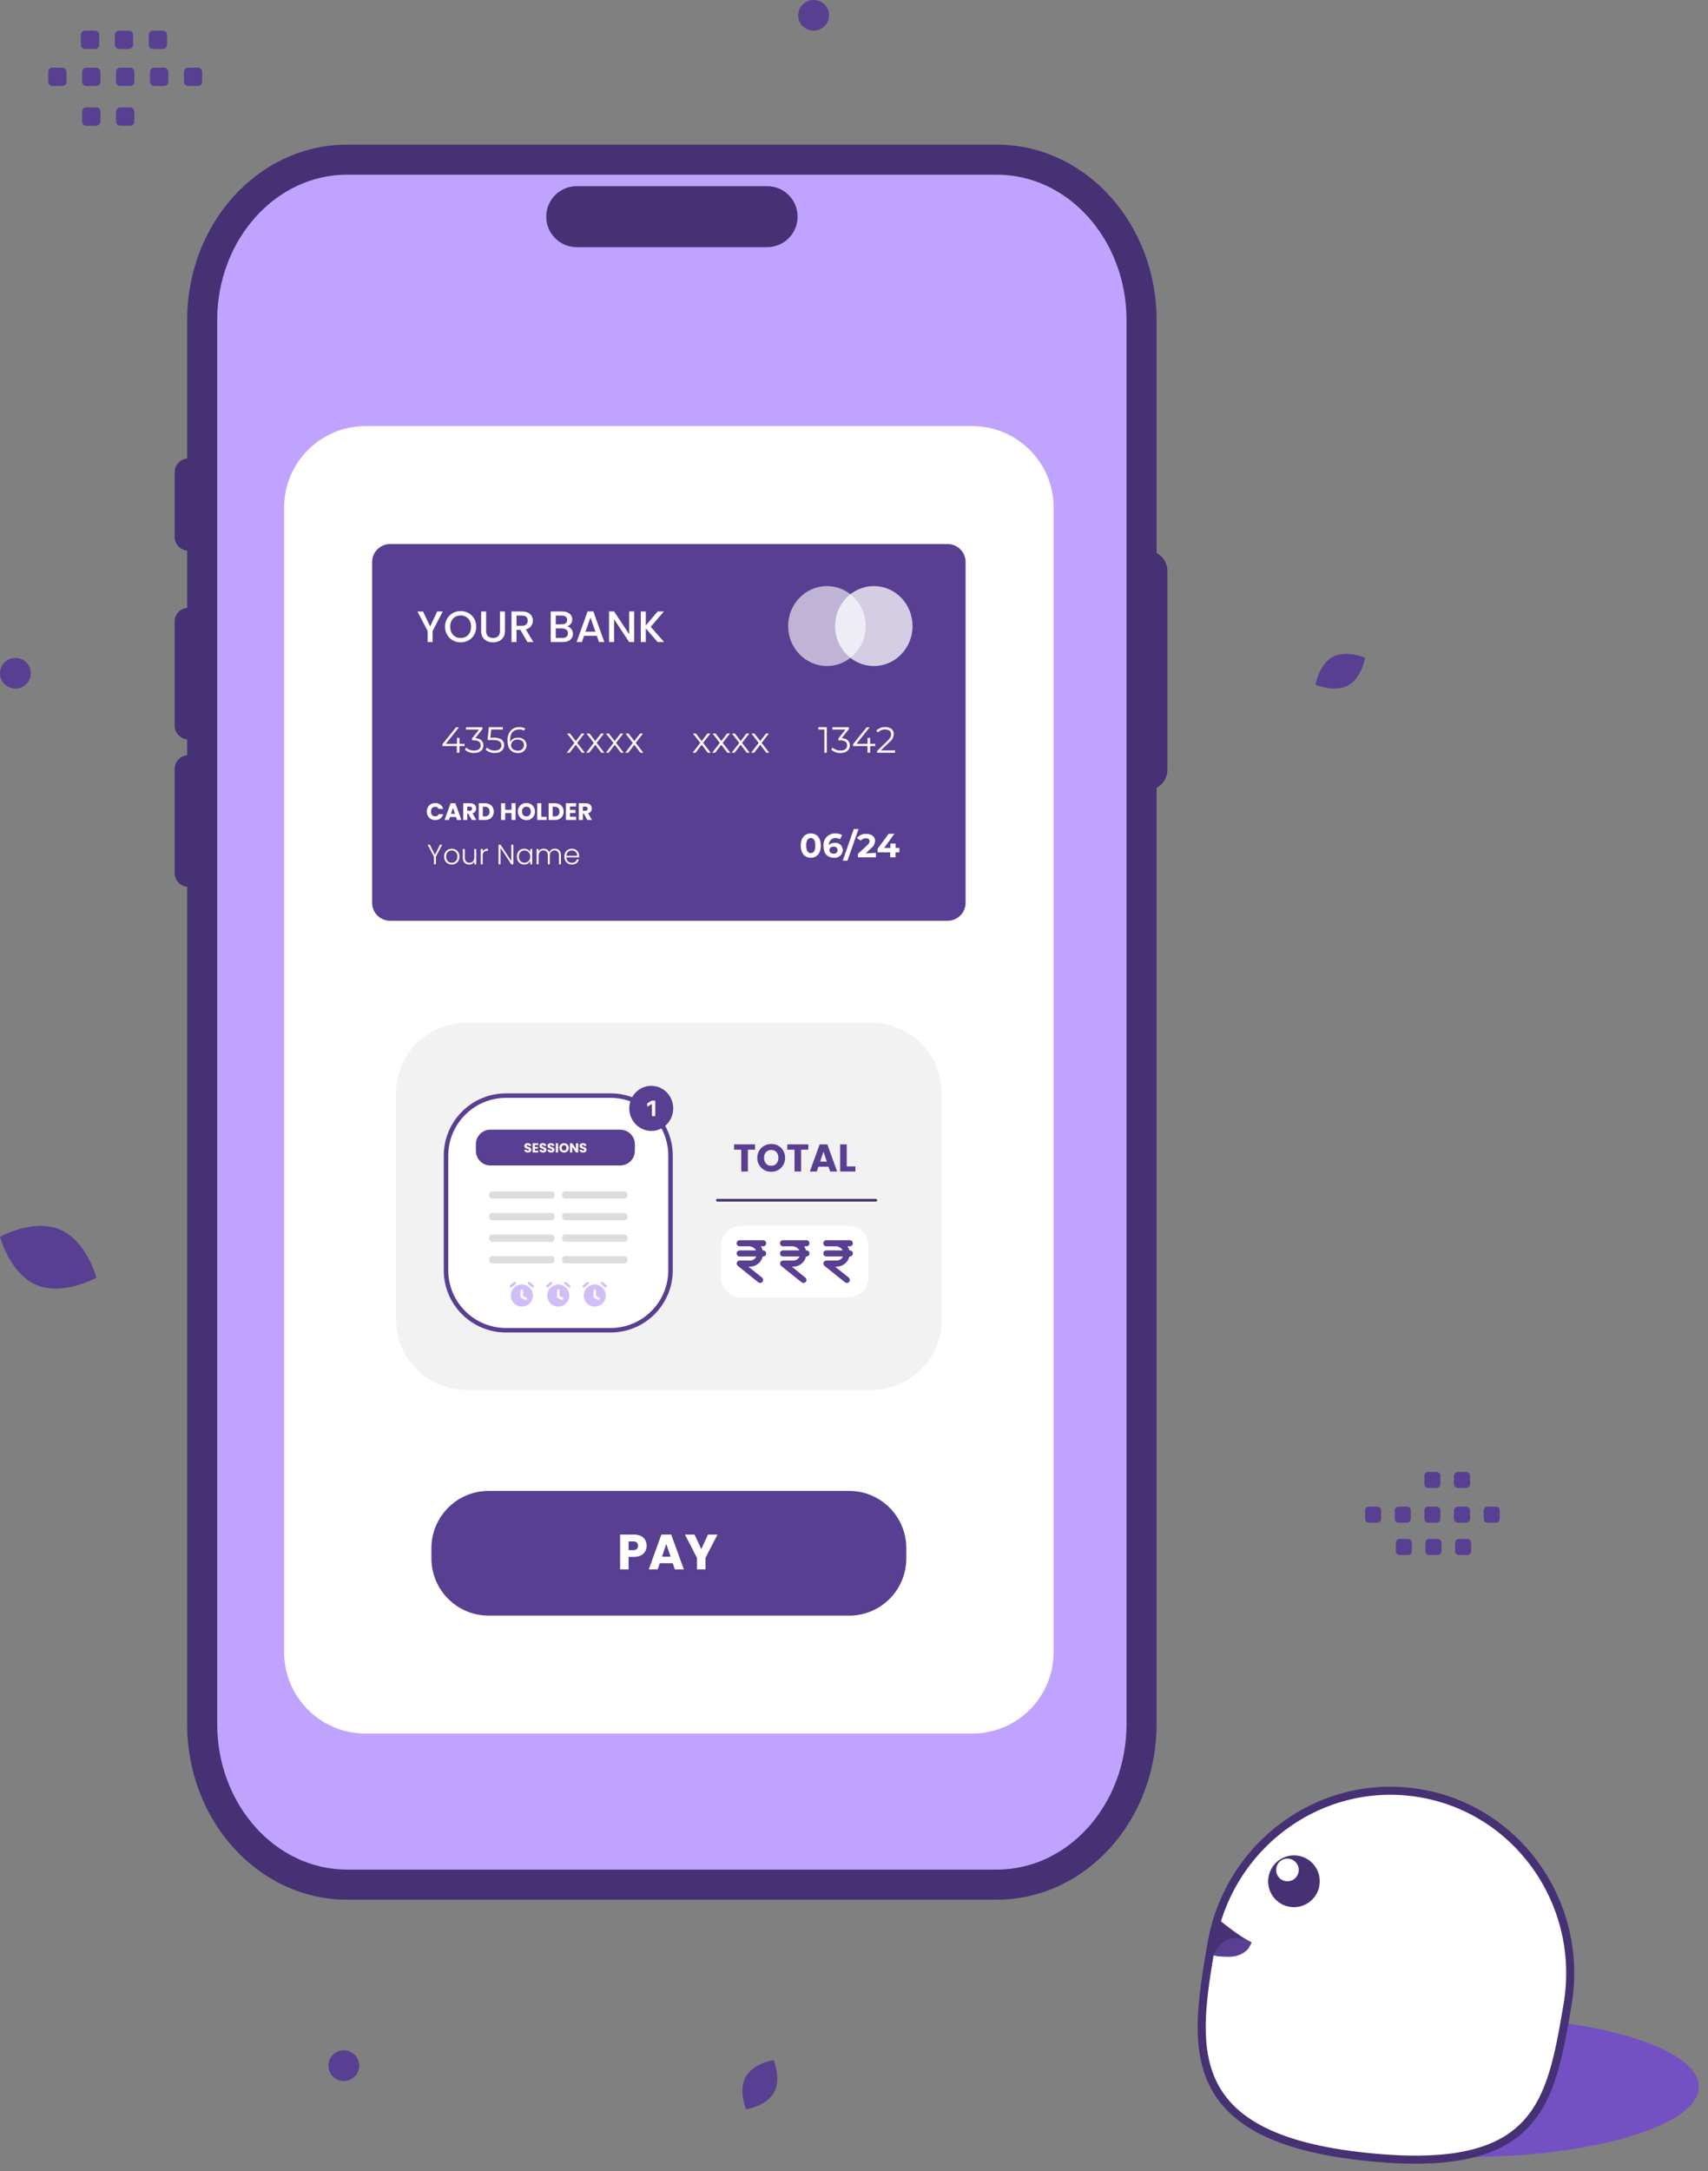 <?xml version="1.0" encoding="UTF-8" standalone="no"?>
<!DOCTYPE svg PUBLIC "-//W3C//DTD SVG 1.1//EN" "http://www.w3.org/Graphics/SVG/1.1/DTD/svg11.dtd">
<svg width="100%" height="100%" viewBox="0 0 159 202" version="1.1" xmlns="http://www.w3.org/2000/svg" xmlns:xlink="http://www.w3.org/1999/xlink" xml:space="preserve" xmlns:serif="http://www.serif.com/" style="fill-rule:evenodd;clip-rule:evenodd;stroke-linejoin:round;stroke-miterlimit:10;">
    <rect x="0" y="0" width="159" height="202" fill="#808080" stroke="none"/>
    <g id="Layer" transform="matrix(1,0,0,1,-1102.33,-388.253)">
        <g>
            <g>
                <path d="M1121.15,418.051C1121.15,409.799 1127.19,403.109 1134.63,403.109L1195.13,403.109C1202.57,403.109 1208.6,409.799 1208.6,418.051L1208.6,548.661C1208.6,556.913 1202.57,563.602 1195.13,563.602L1134.63,563.602C1127.19,563.602 1121.15,556.913 1121.15,548.661L1121.15,418.051Z" style="fill:rgb(192,163,255);fill-rule:nonzero;stroke:rgb(70,49,116);stroke-width:2.8px;"/>
                <path d="M1153.18,408.411C1153.18,406.843 1154.45,405.572 1156.02,405.572L1173.74,405.572C1175.31,405.572 1176.58,406.843 1176.58,408.411C1176.58,409.979 1175.31,411.25 1173.74,411.25L1156.02,411.25C1154.45,411.25 1153.18,409.979 1153.18,408.411Z" style="fill:rgb(70,49,116);fill-rule:nonzero;"/>
                <path d="M1209.11,439.486L1207.23,439.486L1207.23,461.774L1209.11,461.774C1210.15,461.774 1211,460.929 1211,459.886L1211,441.373C1211,440.331 1210.15,439.486 1209.11,439.486Z" style="fill:rgb(70,49,116);fill-rule:nonzero;"/>
                <path d="M1119.87,430.912L1121.15,430.912L1121.15,439.486L1119.87,439.486C1119.16,439.486 1118.59,438.912 1118.59,438.203L1118.59,432.195C1118.59,431.486 1119.16,430.912 1119.87,430.912Z" style="fill:rgb(70,49,116);fill-rule:nonzero;"/>
                <path d="M1119.87,444.804L1121.15,444.804L1121.15,457.052L1119.87,457.052C1119.16,457.052 1118.59,456.477 1118.59,455.769L1118.59,446.087C1118.59,445.378 1119.16,444.804 1119.87,444.804Z" style="fill:rgb(70,49,116);fill-rule:nonzero;"/>
                <path d="M1119.87,458.519L1121.15,458.519L1121.15,470.767L1119.87,470.767C1119.16,470.767 1118.59,470.193 1118.59,469.484L1118.59,459.802C1118.59,459.093 1119.16,458.519 1119.87,458.519Z" style="fill:rgb(70,49,116);fill-rule:nonzero;"/>
                <path d="M1216.62,582.4C1216.62,578.778 1226.44,575.843 1238.55,575.843C1250.66,575.843 1260.48,578.778 1260.48,582.4C1260.48,586.021 1250.66,588.957 1238.55,588.957C1226.44,588.957 1216.62,586.021 1216.62,582.4Z" style="fill:rgb(116,81,194);fill-rule:nonzero;"/>
                <g>
                    <path d="M1215.1,569.147C1216.69,559.828 1225.4,553.541 1234.56,555.104C1243.71,556.667 1249.85,565.488 1248.25,574.806C1246.66,584.125 1245.52,590.811 1228.8,588.849C1212.09,586.889 1213.51,578.465 1215.1,569.147Z" style="fill:white;fill-rule:nonzero;stroke:rgb(70,49,116);stroke-width:0.75px;"/>
                </g>
                <path d="M1215.72,566.8C1217.88,568.563 1218.6,568.829 1218.83,568.973C1218.83,568.973 1218.71,569.236 1218.56,569.499C1218.07,570.347 1215.91,570.401 1214.94,570.094L1215.72,566.8Z" style="fill:rgb(70,49,116);fill-rule:nonzero;"/>
                <g>
                    <path d="M1220.41,562.937C1220.61,561.621 1221.83,560.712 1223.14,560.907C1224.45,561.103 1225.36,562.329 1225.16,563.645C1224.97,564.962 1223.74,565.871 1222.43,565.675C1221.12,565.48 1220.21,564.254 1220.41,562.937Z" style="fill:rgb(70,49,116);fill-rule:nonzero;"/>
                    <path d="M1221.14,562.08C1221.22,561.503 1221.76,561.105 1222.33,561.191C1222.91,561.276 1223.3,561.813 1223.22,562.39C1223.13,562.967 1222.6,563.365 1222.02,563.28C1221.45,563.194 1221.05,562.657 1221.14,562.08Z" style="fill:white;fill-rule:nonzero;"/>
                </g>
                <path d="M1215.28,570.176C1215.28,570.176 1215.71,569.027 1216.71,568.674C1217.73,568.317 1218.83,568.972 1218.83,568.972C1218.83,568.972 1218.48,570.314 1216.72,570.316C1215.7,570.317 1215.28,570.176 1215.28,570.176Z" style="fill:rgb(89,63,146);fill-rule:nonzero;"/>
                <path d="M1229.75,528.435L1230.55,528.435C1230.74,528.435 1230.9,528.592 1230.9,528.783L1230.9,529.578C1230.9,529.771 1230.74,529.926 1230.55,529.926L1229.75,529.926C1229.56,529.925 1229.41,529.77 1229.41,529.578L1229.41,528.783C1229.41,528.69 1229.44,528.602 1229.51,528.537C1229.57,528.471 1229.66,528.435 1229.75,528.435ZM1232.51,528.435L1233.31,528.435C1233.5,528.436 1233.66,528.591 1233.66,528.783L1233.66,529.578C1233.66,529.771 1233.5,529.926 1233.31,529.926L1232.51,529.926C1232.32,529.925 1232.17,529.77 1232.17,529.578L1232.17,528.783C1232.17,528.591 1232.32,528.436 1232.51,528.435ZM1235.27,528.435L1236.07,528.435C1236.26,528.436 1236.42,528.591 1236.42,528.783L1236.42,529.578C1236.42,529.771 1236.26,529.926 1236.07,529.926L1235.27,529.926C1235.08,529.925 1234.93,529.77 1234.93,529.578L1234.93,528.783C1234.93,528.69 1234.96,528.602 1235.03,528.537C1235.09,528.471 1235.18,528.435 1235.27,528.435ZM1238.03,528.435L1238.83,528.435C1239.02,528.436 1239.18,528.591 1239.18,528.783L1239.18,529.578C1239.18,529.771 1239.02,529.926 1238.83,529.926L1238.03,529.926C1237.84,529.926 1237.69,529.77 1237.68,529.578L1237.68,528.783C1237.69,528.591 1237.84,528.436 1238.03,528.435ZM1240.79,528.435L1241.59,528.435C1241.78,528.435 1241.94,528.592 1241.94,528.783L1241.94,529.578C1241.94,529.771 1241.78,529.926 1241.59,529.926L1240.79,529.926C1240.6,529.925 1240.45,529.77 1240.45,529.578L1240.45,528.783C1240.45,528.591 1240.6,528.436 1240.79,528.435ZM1232.61,531.444L1233.41,531.444C1233.6,531.445 1233.76,531.6 1233.76,531.791L1233.76,532.589C1233.76,532.78 1233.6,532.936 1233.41,532.936L1232.61,532.936C1232.42,532.936 1232.27,532.781 1232.27,532.589L1232.27,531.793C1232.27,531.7 1232.3,531.611 1232.37,531.546C1232.43,531.48 1232.52,531.444 1232.61,531.444ZM1235.37,531.444L1236.17,531.444C1236.36,531.445 1236.52,531.6 1236.52,531.791L1236.52,532.589C1236.52,532.78 1236.36,532.936 1236.17,532.936L1235.37,532.936C1235.18,532.935 1235.03,532.78 1235.03,532.589L1235.03,531.793C1235.03,531.7 1235.06,531.611 1235.13,531.546C1235.19,531.48 1235.28,531.444 1235.37,531.444ZM1238.13,531.444L1238.93,531.444C1239.12,531.444 1239.28,531.601 1239.28,531.791L1239.28,532.589C1239.28,532.781 1239.12,532.936 1238.93,532.936L1238.13,532.936C1237.94,532.935 1237.79,532.78 1237.79,532.589L1237.79,531.793C1237.79,531.601 1237.94,531.444 1238.13,531.444ZM1235.27,525.203L1236.07,525.203C1236.26,525.203 1236.42,525.359 1236.42,525.55L1236.42,526.346C1236.42,526.538 1236.26,526.693 1236.07,526.693L1235.27,526.693C1235.08,526.693 1234.93,526.537 1234.93,526.346L1234.93,525.55C1234.93,525.458 1234.96,525.369 1235.03,525.304C1235.09,525.239 1235.18,525.203 1235.27,525.203ZM1238.03,525.203L1238.83,525.203C1239.02,525.203 1239.18,525.359 1239.18,525.55L1239.18,526.346C1239.18,526.538 1239.02,526.693 1238.83,526.693L1238.03,526.693C1237.84,526.693 1237.69,526.538 1237.68,526.346L1237.68,525.55C1237.69,525.359 1237.84,525.204 1238.03,525.203Z" style="fill:rgb(89,63,146);"/>
                <path d="M1120.76,396.255L1119.85,396.255C1119.63,396.255 1119.45,396.075 1119.45,395.857L1119.45,394.946C1119.45,394.727 1119.63,394.549 1119.85,394.549L1120.76,394.549C1120.98,394.55 1121.15,394.727 1121.15,394.946L1121.15,395.857C1121.15,395.963 1121.11,396.064 1121.04,396.138C1120.96,396.213 1120.86,396.255 1120.76,396.255ZM1117.6,396.255L1116.69,396.255C1116.47,396.254 1116.29,396.076 1116.29,395.857L1116.29,394.946C1116.29,394.727 1116.47,394.549 1116.69,394.549L1117.6,394.549C1117.82,394.55 1118,394.727 1118,394.946L1118,395.857C1118,396.076 1117.82,396.254 1117.6,396.255ZM1114.44,396.255L1113.53,396.255C1113.31,396.254 1113.13,396.076 1113.13,395.857L1113.13,394.946C1113.13,394.727 1113.31,394.549 1113.53,394.549L1114.44,394.549C1114.66,394.55 1114.84,394.727 1114.84,394.946L1114.84,395.857C1114.84,395.963 1114.8,396.064 1114.72,396.138C1114.65,396.213 1114.55,396.255 1114.44,396.255ZM1111.28,396.255L1110.37,396.255C1110.15,396.254 1109.98,396.076 1109.98,395.857L1109.98,394.946C1109.98,394.727 1110.15,394.549 1110.37,394.549L1111.28,394.549C1111.5,394.549 1111.68,394.727 1111.68,394.946L1111.68,395.857C1111.68,396.076 1111.5,396.253 1111.28,396.255ZM1108.13,396.255L1107.22,396.255C1106.99,396.255 1106.82,396.075 1106.82,395.857L1106.82,394.946C1106.82,394.727 1106.99,394.549 1107.22,394.549L1108.13,394.549C1108.34,394.55 1108.52,394.727 1108.52,394.946L1108.52,395.857C1108.52,396.076 1108.34,396.254 1108.13,396.255ZM1117.48,392.812L1116.57,392.812C1116.35,392.811 1116.18,392.634 1116.18,392.414L1116.18,391.502C1116.18,391.284 1116.35,391.105 1116.57,391.105L1117.48,391.105C1117.7,391.105 1117.88,391.282 1117.88,391.502L1117.88,392.413C1117.88,392.519 1117.84,392.62 1117.77,392.695C1117.69,392.77 1117.59,392.812 1117.48,392.812ZM1114.33,392.812L1113.42,392.812C1113.2,392.811 1113.02,392.634 1113.02,392.414L1113.02,391.502C1113.02,391.284 1113.2,391.105 1113.42,391.105L1114.33,391.105C1114.55,391.105 1114.72,391.283 1114.72,391.502L1114.72,392.413C1114.72,392.519 1114.68,392.62 1114.61,392.695C1114.53,392.77 1114.43,392.812 1114.33,392.812ZM1111.17,392.812L1110.26,392.812C1110.04,392.812 1109.86,392.633 1109.86,392.414L1109.86,391.502C1109.86,391.282 1110.04,391.105 1110.26,391.105L1111.17,391.105C1111.39,391.105 1111.57,391.283 1111.57,391.502L1111.57,392.413C1111.57,392.633 1111.39,392.812 1111.17,392.812ZM1114.44,399.953L1113.53,399.953C1113.31,399.953 1113.13,399.774 1113.13,399.556L1113.13,398.645C1113.13,398.425 1113.31,398.248 1113.53,398.248L1114.44,398.248C1114.66,398.248 1114.84,398.426 1114.84,398.645L1114.84,399.556C1114.84,399.661 1114.8,399.762 1114.72,399.837C1114.65,399.911 1114.55,399.953 1114.44,399.953ZM1111.28,399.953L1110.37,399.953C1110.15,399.953 1109.98,399.774 1109.98,399.556L1109.98,398.645C1109.98,398.425 1110.15,398.248 1110.37,398.248L1111.28,398.248C1111.5,398.248 1111.68,398.425 1111.68,398.645L1111.68,399.556C1111.68,399.775 1111.5,399.951 1111.28,399.953Z" style="fill:rgb(89,63,146);"/>
                <path d="M1176.63,389.679C1176.63,390.466 1177.28,391.105 1178.07,391.105C1178.87,391.105 1179.51,390.466 1179.51,389.679C1179.51,388.891 1178.87,388.253 1178.07,388.253C1177.28,388.253 1176.63,388.891 1176.63,389.679Z" style="fill:rgb(89,63,146);fill-rule:nonzero;"/>
                <path d="M1102.33,450.894C1102.33,451.681 1102.97,452.32 1103.76,452.32C1104.56,452.32 1105.2,451.681 1105.2,450.894C1105.2,450.106 1104.56,449.468 1103.76,449.468C1102.97,449.468 1102.33,450.106 1102.33,450.894Z" style="fill:rgb(89,63,146);fill-rule:nonzero;"/>
                <path d="M1132.9,580.45C1132.9,581.237 1133.54,581.876 1134.33,581.876C1135.13,581.876 1135.77,581.237 1135.77,580.45C1135.77,579.662 1135.13,579.024 1134.33,579.024C1133.54,579.024 1132.9,579.662 1132.9,580.45Z" style="fill:rgb(89,63,146);fill-rule:nonzero;"/>
                <path d="M1227.82,452.03C1229.09,451.338 1229.41,449.452 1229.41,449.452C1229.41,449.452 1227.65,448.689 1226.38,449.382C1225.11,450.074 1224.79,451.959 1224.79,451.959C1224.79,451.959 1226.55,452.721 1227.82,452.03Z" style="fill:rgb(89,63,146);fill-rule:nonzero;"/>
                <path d="M1174.38,582.954C1175.09,581.69 1174.35,579.927 1174.35,579.927C1174.35,579.927 1172.46,580.215 1171.75,581.48C1171.04,582.743 1171.78,584.506 1171.78,584.506C1171.78,584.506 1173.67,584.218 1174.38,582.954Z" style="fill:rgb(89,63,146);fill-rule:nonzero;"/>
                <path d="M1105.72,507.807C1108.2,508.858 1111.31,507.131 1111.31,507.131C1111.31,507.131 1110.39,503.701 1107.91,502.652C1105.43,501.602 1102.33,503.326 1102.33,503.326C1102.33,503.326 1103.24,506.756 1105.72,507.807Z" style="fill:rgb(89,63,146);fill-rule:nonzero;"/>
            </g>
            <g>
                <path d="M1128.78,435.473C1128.78,431.29 1132.17,427.899 1136.35,427.899L1192.84,427.899C1197.02,427.899 1200.41,431.29 1200.41,435.473L1200.41,541.972C1200.41,546.155 1197.02,549.546 1192.84,549.546L1136.35,549.546C1132.17,549.546 1128.78,546.155 1128.78,541.972L1128.78,435.473Z" style="fill:white;fill-rule:nonzero;"/>
                <g>
                    <g>
                        <path d="M1138.65,438.87L1190.54,438.87C1191.47,438.87 1192.22,439.623 1192.22,440.552L1192.22,472.245C1192.22,473.173 1191.47,473.926 1190.54,473.926L1138.65,473.926C1137.72,473.926 1136.97,473.173 1136.97,472.245L1136.97,440.552C1136.97,439.623 1137.72,438.87 1138.65,438.87Z" style="fill:rgb(89,63,146);fill-rule:nonzero;"/>
                        <g>
                            <path d="M1145.58,457.665L1145.1,457.665L1145.1,458.291L1144.86,458.291L1144.86,457.665L1143.52,457.665L1143.52,457.489L1144.78,455.925L1145.05,455.925L1143.83,457.462L1144.87,457.462L1144.87,456.911L1145.1,456.911L1145.1,457.462L1145.58,457.462L1145.58,457.665Z" style="fill:white;fill-rule:nonzero;"/>
                            <path d="M1147.33,457.607C1147.33,457.998 1147.04,458.311 1146.46,458.311C1146.15,458.322 1145.84,458.213 1145.61,458.006L1145.73,457.81C1145.93,457.996 1146.19,458.095 1146.46,458.088C1146.86,458.088 1147.08,457.904 1147.08,457.607C1147.08,457.31 1146.88,457.134 1146.43,457.134L1146.27,457.134L1146.27,456.958L1146.93,456.132L1145.71,456.132L1145.71,455.913L1147.24,455.913L1147.24,456.089L1146.57,456.934C1147.08,456.958 1147.33,457.227 1147.33,457.607Z" style="fill:white;fill-rule:nonzero;"/>
                            <path d="M1149.26,457.591C1149.26,457.982 1148.97,458.311 1148.39,458.311C1148.08,458.322 1147.77,458.213 1147.54,458.006L1147.66,457.81C1147.86,457.996 1148.12,458.096 1148.39,458.088C1148.78,458.088 1149.01,457.888 1149.01,457.599C1149.01,457.31 1148.82,457.102 1148.22,457.102L1147.72,457.102L1147.84,455.909L1149.14,455.909L1149.14,456.128L1148.06,456.128L1147.97,456.887L1148.28,456.887C1148.98,456.887 1149.26,457.169 1149.26,457.591Z" style="fill:white;fill-rule:nonzero;"/>
                            <path d="M1151.35,457.579C1151.35,457.787 1151.26,457.985 1151.11,458.124C1150.95,458.263 1150.75,458.33 1150.54,458.311C1149.91,458.311 1149.57,457.873 1149.57,457.137C1149.57,456.402 1150.01,455.906 1150.65,455.906C1150.85,455.898 1151.04,455.942 1151.22,456.035L1151.12,456.23C1150.98,456.151 1150.82,456.113 1150.66,456.121C1150.14,456.121 1149.81,456.449 1149.81,457.094L1149.81,457.29C1149.96,457.027 1150.24,456.873 1150.54,456.899C1150.74,456.872 1150.94,456.931 1151.1,457.06C1151.25,457.19 1151.34,457.378 1151.35,457.579ZM1151.11,457.579C1151.11,457.267 1150.88,457.067 1150.51,457.067C1150.36,457.05 1150.21,457.096 1150.09,457.194C1149.98,457.293 1149.91,457.435 1149.9,457.587C1149.9,457.849 1150.12,458.096 1150.53,458.096C1150.67,458.113 1150.82,458.068 1150.93,457.971C1151.04,457.874 1151.11,457.735 1151.11,457.587L1151.11,457.579Z" style="fill:white;fill-rule:nonzero;"/>
                            <path d="M1156.5,458.291L1155.93,457.544L1155.36,458.291L1155.09,458.291L1155.8,457.372L1155.12,456.504L1155.39,456.504L1155.93,457.204L1156.47,456.504L1156.73,456.504L1156.06,457.372L1156.77,458.291L1156.5,458.291Z" style="fill:white;fill-rule:nonzero;"/>
                            <path d="M1158.31,458.291L1157.75,457.544L1157.17,458.291L1156.9,458.291L1157.61,457.372L1156.93,456.504L1157.21,456.504L1157.74,457.204L1158.28,456.504L1158.55,456.504L1157.87,457.372L1158.59,458.291L1158.31,458.291Z" style="fill:white;fill-rule:nonzero;"/>
                            <path d="M1160.13,458.291L1159.56,457.544L1158.99,458.291L1158.74,458.291L1159.44,457.372L1158.74,456.504L1159.01,456.504L1159.55,457.204L1160.09,456.504L1160.35,456.504L1159.68,457.372L1160.39,458.291L1160.13,458.291Z" style="fill:white;fill-rule:nonzero;"/>
                            <path d="M1161.95,458.291L1161.38,457.544L1160.81,458.291L1160.54,458.291L1161.24,457.372L1160.57,456.504L1160.84,456.504L1161.38,457.204L1161.92,456.504L1162.18,456.504L1161.51,457.372L1162.22,458.291L1161.95,458.291Z" style="fill:white;fill-rule:nonzero;"/>
                            <path d="M1168.22,458.291L1167.65,457.544L1167.08,458.291L1166.81,458.291L1167.52,457.372L1166.84,456.504L1167.11,456.504L1167.65,457.204L1168.19,456.504L1168.46,456.504L1167.78,457.372L1168.49,458.291L1168.22,458.291Z" style="fill:white;fill-rule:nonzero;"/>
                            <path d="M1170.04,458.291L1169.47,457.544L1168.9,458.291L1168.63,458.291L1169.34,457.372L1168.67,456.504L1168.94,456.504L1169.48,457.204L1170.01,456.504L1170.28,456.504L1169.6,457.372L1170.32,458.291L1170.04,458.291Z" style="fill:white;fill-rule:nonzero;"/>
                            <path d="M1171.85,458.291L1171.28,457.544L1170.71,458.291L1170.44,458.291L1171.15,457.372L1170.47,456.504L1170.74,456.504L1171.28,457.204L1171.82,456.504L1172.08,456.504L1171.41,457.372L1172.12,458.291L1171.85,458.291Z" style="fill:white;fill-rule:nonzero;"/>
                            <path d="M1173.67,458.291L1173.1,457.544L1172.53,458.291L1172.26,458.291L1172.96,457.372L1172.29,456.504L1172.56,456.504L1173.1,457.204L1173.64,456.504L1173.9,456.504L1173.23,457.372L1173.94,458.291L1173.67,458.291Z" style="fill:white;fill-rule:nonzero;"/>
                            <path d="M1179.3,455.909L1179.3,458.291L1179.07,458.291L1179.07,456.128L1178.51,456.128L1178.51,455.909L1179.3,455.909Z" style="fill:white;fill-rule:nonzero;"/>
                            <path d="M1181.44,457.607C1181.44,457.998 1181.15,458.311 1180.58,458.311C1180.26,458.322 1179.96,458.213 1179.72,458.006L1179.84,457.81C1180.04,457.996 1180.31,458.096 1180.58,458.088C1180.97,458.088 1181.19,457.904 1181.19,457.607C1181.19,457.31 1180.99,457.134 1180.55,457.134L1180.38,457.134L1180.38,456.958L1181.04,456.132L1179.82,456.132L1179.82,455.913L1181.35,455.913L1181.35,456.089L1180.68,456.934C1181.19,456.958 1181.44,457.227 1181.44,457.607Z" style="fill:white;fill-rule:nonzero;"/>
                            <path d="M1183.81,457.665L1183.33,457.665L1183.33,458.291L1183.09,458.291L1183.09,457.665L1181.74,457.665L1181.74,457.489L1183.01,455.925L1183.28,455.925L1182.06,457.462L1183.09,457.462L1183.09,456.911L1183.33,456.911L1183.33,457.462L1183.81,457.462L1183.81,457.665Z" style="fill:white;fill-rule:nonzero;"/>
                            <path d="M1185.65,458.072L1185.65,458.291L1183.98,458.291L1183.98,458.131L1184.97,457.161C1185.24,456.895 1185.29,456.735 1185.29,456.57C1185.29,456.297 1185.09,456.125 1184.73,456.125C1184.48,456.11 1184.24,456.208 1184.08,456.391L1183.9,456.242C1184.12,456.008 1184.43,455.883 1184.75,455.902C1185.23,455.902 1185.53,456.148 1185.53,456.543C1185.52,456.838 1185.38,457.113 1185.14,457.29L1184.33,458.072L1185.65,458.072Z" style="fill:white;fill-rule:nonzero;"/>
                        </g>
                        <g>
                            <path d="M1176.87,466.926C1176.87,466.203 1177.26,465.796 1177.81,465.796C1178.35,465.796 1178.74,466.187 1178.74,466.926C1178.74,467.665 1178.35,468.06 1177.81,468.06C1177.26,468.06 1176.87,467.65 1176.87,466.926ZM1178.23,466.926C1178.23,466.429 1178.06,466.222 1177.81,466.222C1177.55,466.222 1177.38,466.429 1177.38,466.926C1177.38,467.423 1177.56,467.63 1177.81,467.63C1178.06,467.63 1178.23,467.423 1178.23,466.926Z" style="fill:white;fill-rule:nonzero;"/>
                            <path d="M1180.79,467.329C1180.79,467.538 1180.7,467.736 1180.54,467.875C1180.38,468.014 1180.18,468.081 1179.97,468.06C1179.36,468.06 1178.99,467.669 1178.99,466.973C1178.96,466.663 1179.06,466.355 1179.28,466.129C1179.49,465.904 1179.79,465.783 1180.11,465.8C1180.32,465.793 1180.53,465.844 1180.72,465.948L1180.53,466.339C1180.4,466.262 1180.26,466.224 1180.12,466.23C1179.95,466.219 1179.78,466.283 1179.66,466.406C1179.54,466.529 1179.48,466.697 1179.5,466.867C1179.65,466.731 1179.84,466.661 1180.04,466.672C1180.23,466.656 1180.42,466.717 1180.56,466.841C1180.7,466.965 1180.78,467.141 1180.79,467.329ZM1180.3,467.356C1180.3,467.262 1180.26,467.172 1180.19,467.109C1180.12,467.046 1180.03,467.017 1179.93,467.028C1179.84,467.014 1179.74,467.043 1179.66,467.105C1179.59,467.168 1179.55,467.259 1179.54,467.356C1179.54,467.544 1179.68,467.681 1179.93,467.681C1180.03,467.693 1180.12,467.665 1180.19,467.603C1180.26,467.54 1180.3,467.451 1180.3,467.356Z" style="fill:white;fill-rule:nonzero;"/>
                            <path d="M1181.81,465.389L1182.25,465.389L1181.22,468.334L1180.78,468.334L1181.81,465.389Z" style="fill:white;fill-rule:nonzero;"/>
                            <path d="M1183.87,467.607L1183.87,468.021L1182.2,468.021L1182.2,467.693L1183.05,466.91C1183.24,466.727 1183.28,466.613 1183.28,466.519C1183.28,466.347 1183.16,466.246 1182.92,466.246C1182.75,466.239 1182.58,466.321 1182.47,466.465L1182.1,466.23C1182.31,465.962 1182.64,465.815 1182.97,465.839C1183.46,465.839 1183.79,466.089 1183.79,466.484C1183.78,466.759 1183.65,467.016 1183.42,467.176L1182.92,467.65L1183.87,467.607Z" style="fill:white;fill-rule:nonzero;"/>
                            <path d="M1186.05,467.56L1185.69,467.56L1185.69,468.021L1185.2,468.021L1185.2,467.56L1184.03,467.56L1184.03,467.219L1185.06,465.831L1185.59,465.831L1184.63,467.149L1185.22,467.149L1185.22,466.734L1185.7,466.734L1185.7,467.145L1186.06,467.145L1186.05,467.56Z" style="fill:white;fill-rule:nonzero;"/>
                        </g>
                        <path d="M1175.7,446.502C1175.7,444.448 1177.32,442.784 1179.31,442.784C1181.31,442.784 1182.92,444.448 1182.92,446.502C1182.92,448.555 1181.31,450.22 1179.31,450.22C1177.32,450.22 1175.7,448.555 1175.7,446.502Z" style="fill:white;fill-opacity:0.61;fill-rule:nonzero;"/>
                        <path d="M1180.07,446.502C1180.07,444.448 1181.68,442.784 1183.68,442.784C1185.67,442.784 1187.28,444.448 1187.28,446.502C1187.28,448.555 1185.67,450.22 1183.68,450.22C1181.68,450.22 1180.07,448.555 1180.07,446.502Z" style="fill:white;fill-opacity:0.74;fill-rule:nonzero;"/>
                        <g transform="matrix(1,0,0,1,1141.13,447.991)">
                            <g transform="matrix(4.093,0,0,4.093,0,0)">
                                <path d="M0.59,-0.695L0.36,-0.252L0.36,0L0.246,0L0.246,-0.252L0.015,-0.695L0.142,-0.695L0.303,-0.354L0.464,-0.695L0.59,-0.695Z" style="fill:white;fill-rule:nonzero;"/>
                            </g>
                            <g transform="matrix(4.093,0,0,4.093,2.476,0)">
                                <path d="M0.392,0.007C0.327,0.007 0.268,-0.008 0.214,-0.039C0.159,-0.069 0.116,-0.111 0.085,-0.166C0.053,-0.22 0.037,-0.281 0.037,-0.349C0.037,-0.417 0.053,-0.478 0.085,-0.532C0.116,-0.586 0.159,-0.628 0.214,-0.659C0.268,-0.689 0.327,-0.704 0.392,-0.704C0.457,-0.704 0.517,-0.689 0.572,-0.659C0.626,-0.628 0.669,-0.586 0.7,-0.532C0.731,-0.478 0.747,-0.417 0.747,-0.349C0.747,-0.281 0.731,-0.22 0.7,-0.166C0.669,-0.111 0.626,-0.069 0.572,-0.039C0.517,-0.008 0.457,0.007 0.392,0.007ZM0.392,-0.092C0.438,-0.092 0.479,-0.102 0.515,-0.124C0.551,-0.145 0.579,-0.174 0.6,-0.214C0.62,-0.253 0.63,-0.298 0.63,-0.349C0.63,-0.4 0.62,-0.445 0.6,-0.484C0.579,-0.523 0.551,-0.552 0.515,-0.573C0.479,-0.594 0.438,-0.604 0.392,-0.604C0.346,-0.604 0.305,-0.594 0.269,-0.573C0.233,-0.552 0.205,-0.523 0.185,-0.484C0.164,-0.445 0.154,-0.4 0.154,-0.349C0.154,-0.298 0.164,-0.253 0.185,-0.214C0.205,-0.174 0.233,-0.145 0.269,-0.124C0.305,-0.102 0.346,-0.092 0.392,-0.092Z" style="fill:white;fill-rule:nonzero;"/>
                            </g>
                            <g transform="matrix(4.093,0,0,4.093,5.685,0)">
                                <path d="M0.188,-0.695L0.188,-0.252C0.188,-0.199 0.202,-0.16 0.23,-0.133C0.257,-0.106 0.296,-0.093 0.345,-0.093C0.395,-0.093 0.434,-0.106 0.462,-0.133C0.489,-0.16 0.503,-0.199 0.503,-0.252L0.503,-0.695L0.617,-0.695L0.617,-0.254C0.617,-0.197 0.605,-0.149 0.58,-0.11C0.555,-0.071 0.522,-0.041 0.481,-0.022C0.44,-0.003 0.394,0.007 0.344,0.007C0.294,0.007 0.249,-0.003 0.208,-0.022C0.167,-0.041 0.134,-0.071 0.11,-0.11C0.086,-0.149 0.074,-0.197 0.074,-0.254L0.074,-0.695L0.188,-0.695Z" style="fill:white;fill-rule:nonzero;"/>
                            </g>
                            <g transform="matrix(4.093,0,0,4.093,8.51,0)">
                                <path d="M0.436,0L0.276,-0.278L0.189,-0.278L0.189,0L0.075,0L0.075,-0.695L0.315,-0.695C0.368,-0.695 0.413,-0.686 0.451,-0.667C0.488,-0.648 0.515,-0.623 0.534,-0.592C0.552,-0.561 0.561,-0.526 0.561,-0.487C0.561,-0.442 0.548,-0.401 0.522,-0.364C0.495,-0.327 0.455,-0.301 0.4,-0.288L0.572,0L0.436,0ZM0.189,-0.369L0.315,-0.369C0.358,-0.369 0.39,-0.38 0.412,-0.401C0.433,-0.422 0.444,-0.451 0.444,-0.487C0.444,-0.523 0.433,-0.551 0.412,-0.572C0.391,-0.592 0.358,-0.602 0.315,-0.602L0.189,-0.602L0.189,-0.369Z" style="fill:white;fill-rule:nonzero;"/>
                            </g>
                            <g transform="matrix(4.093,0,0,4.093,12.161,0)">
                                <path d="M0.447,-0.357C0.484,-0.35 0.516,-0.331 0.542,-0.298C0.568,-0.265 0.581,-0.228 0.581,-0.187C0.581,-0.152 0.572,-0.12 0.554,-0.092C0.535,-0.063 0.509,-0.041 0.474,-0.025C0.439,-0.008 0.399,0 0.353,0L0.075,0L0.075,-0.695L0.34,-0.695C0.387,-0.695 0.428,-0.687 0.462,-0.671C0.496,-0.655 0.522,-0.634 0.539,-0.607C0.556,-0.58 0.565,-0.549 0.565,-0.516C0.565,-0.476 0.554,-0.443 0.533,-0.416C0.512,-0.389 0.483,-0.37 0.447,-0.357ZM0.189,-0.403L0.33,-0.403C0.367,-0.403 0.397,-0.412 0.418,-0.429C0.439,-0.446 0.449,-0.47 0.449,-0.502C0.449,-0.533 0.439,-0.558 0.418,-0.576C0.397,-0.593 0.367,-0.602 0.33,-0.602L0.189,-0.602L0.189,-0.403ZM0.343,-0.093C0.382,-0.093 0.412,-0.102 0.434,-0.121C0.456,-0.14 0.467,-0.166 0.467,-0.199C0.467,-0.233 0.455,-0.26 0.432,-0.28C0.409,-0.3 0.378,-0.31 0.339,-0.31L0.189,-0.31L0.189,-0.093L0.343,-0.093Z" style="fill:white;fill-rule:nonzero;"/>
                            </g>
                            <g transform="matrix(4.093,0,0,4.093,14.739,0)">
                                <path d="M0.494,-0.142L0.203,-0.142L0.153,0L0.034,0L0.283,-0.696L0.415,-0.696L0.664,0L0.544,0L0.494,-0.142ZM0.462,-0.235L0.349,-0.558L0.235,-0.235L0.462,-0.235Z" style="fill:white;fill-rule:nonzero;"/>
                            </g>
                            <g transform="matrix(4.093,0,0,4.093,17.592,0)">
                                <path d="M0.646,0L0.532,0L0.189,-0.519L0.189,0L0.075,0L0.075,-0.696L0.189,-0.696L0.532,-0.178L0.532,-0.696L0.646,-0.696L0.646,0Z" style="fill:white;fill-rule:nonzero;"/>
                            </g>
                            <g transform="matrix(4.093,0,0,4.093,20.544,0)">
                                <path d="M0.458,0L0.189,-0.311L0.189,0L0.075,0L0.075,-0.695L0.189,-0.695L0.189,-0.378L0.459,-0.695L0.602,-0.695L0.3,-0.347L0.607,0L0.458,0Z" style="fill:white;fill-rule:nonzero;"/>
                            </g>
                        </g>
                        <g transform="matrix(1,0,0,1,1142.08,468.667)">
                            <g transform="matrix(2.607,0,0,2.607,0,0)">
                                <path d="M0.542,-0.699L0.318,-0.272L0.318,0L0.248,0L0.248,-0.272L0.022,-0.699L0.101,-0.699L0.283,-0.336L0.464,-0.699L0.542,-0.699Z" style="fill:white;fill-rule:nonzero;"/>
                            </g>
                            <g transform="matrix(2.607,0,0,2.607,1.47,0)">
                                <path d="M0.319,0.008C0.268,0.008 0.222,-0.003 0.181,-0.027C0.139,-0.049 0.107,-0.082 0.084,-0.125C0.06,-0.167 0.048,-0.216 0.048,-0.273C0.048,-0.33 0.06,-0.379 0.084,-0.422C0.108,-0.464 0.141,-0.497 0.182,-0.52C0.223,-0.543 0.27,-0.554 0.321,-0.554C0.372,-0.554 0.419,-0.543 0.461,-0.52C0.502,-0.497 0.535,-0.464 0.559,-0.422C0.582,-0.379 0.594,-0.33 0.594,-0.273C0.594,-0.217 0.582,-0.168 0.558,-0.125C0.534,-0.082 0.501,-0.049 0.459,-0.027C0.417,-0.003 0.37,0.008 0.319,0.008ZM0.319,-0.053C0.355,-0.053 0.388,-0.061 0.419,-0.078C0.45,-0.094 0.474,-0.119 0.494,-0.152C0.513,-0.185 0.522,-0.225 0.522,-0.273C0.522,-0.321 0.513,-0.362 0.494,-0.395C0.475,-0.428 0.451,-0.452 0.42,-0.469C0.389,-0.485 0.356,-0.493 0.32,-0.493C0.284,-0.493 0.251,-0.485 0.22,-0.469C0.189,-0.452 0.165,-0.428 0.147,-0.395C0.128,-0.362 0.119,-0.321 0.119,-0.273C0.119,-0.225 0.128,-0.185 0.147,-0.152C0.165,-0.119 0.189,-0.094 0.22,-0.078C0.25,-0.061 0.283,-0.053 0.319,-0.053Z" style="fill:white;fill-rule:nonzero;"/>
                            </g>
                            <g transform="matrix(2.607,0,0,2.607,3.144,0)">
                                <path d="M0.553,-0.546L0.553,0L0.483,0L0.483,-0.096C0.467,-0.062 0.442,-0.036 0.409,-0.018C0.376,0 0.338,0.009 0.297,0.009C0.232,0.009 0.178,-0.011 0.137,-0.052C0.096,-0.092 0.075,-0.15 0.075,-0.227L0.075,-0.546L0.144,-0.546L0.144,-0.235C0.144,-0.176 0.159,-0.13 0.189,-0.099C0.218,-0.068 0.259,-0.052 0.31,-0.052C0.363,-0.052 0.405,-0.069 0.436,-0.102C0.467,-0.135 0.483,-0.184 0.483,-0.249L0.483,-0.546L0.553,-0.546Z" style="fill:white;fill-rule:nonzero;"/>
                            </g>
                            <g transform="matrix(2.607,0,0,2.607,4.794,0)">
                                <path d="M0.15,-0.449C0.165,-0.483 0.189,-0.509 0.221,-0.528C0.252,-0.547 0.291,-0.556 0.337,-0.556L0.337,-0.483L0.318,-0.483C0.267,-0.483 0.227,-0.469 0.196,-0.442C0.165,-0.415 0.15,-0.369 0.15,-0.305L0.15,0L0.08,0L0.08,-0.546L0.15,-0.546L0.15,-0.449Z" style="fill:white;fill-rule:nonzero;"/>
                            </g>
                            <g transform="matrix(2.607,0,0,2.607,6.452,0)">
                                <path d="M0.607,0L0.537,0L0.15,-0.588L0.15,0L0.08,0L0.08,-0.699L0.15,-0.699L0.537,-0.112L0.537,-0.699L0.607,-0.699L0.607,0Z" style="fill:white;fill-rule:nonzero;"/>
                            </g>
                            <g transform="matrix(2.607,0,0,2.607,8.24,0)">
                                <path d="M0.048,-0.274C0.048,-0.33 0.059,-0.379 0.082,-0.422C0.104,-0.464 0.135,-0.497 0.175,-0.52C0.214,-0.543 0.259,-0.554 0.309,-0.554C0.361,-0.554 0.406,-0.542 0.444,-0.518C0.481,-0.494 0.508,-0.463 0.525,-0.426L0.525,-0.546L0.595,-0.546L0.595,0L0.525,0L0.525,-0.121C0.508,-0.084 0.48,-0.053 0.443,-0.029C0.405,-0.004 0.36,0.008 0.308,0.008C0.259,0.008 0.214,-0.004 0.175,-0.027C0.135,-0.05 0.104,-0.083 0.082,-0.126C0.059,-0.169 0.048,-0.218 0.048,-0.274ZM0.525,-0.273C0.525,-0.317 0.516,-0.356 0.498,-0.389C0.48,-0.422 0.456,-0.448 0.425,-0.466C0.393,-0.484 0.359,-0.493 0.322,-0.493C0.283,-0.493 0.249,-0.484 0.218,-0.467C0.187,-0.45 0.163,-0.425 0.146,-0.392C0.128,-0.359 0.119,-0.319 0.119,-0.274C0.119,-0.229 0.128,-0.19 0.146,-0.157C0.163,-0.123 0.187,-0.097 0.218,-0.08C0.249,-0.062 0.283,-0.053 0.322,-0.053C0.359,-0.053 0.393,-0.062 0.425,-0.08C0.456,-0.098 0.48,-0.124 0.498,-0.157C0.516,-0.19 0.525,-0.229 0.525,-0.273Z" style="fill:white;fill-rule:nonzero;"/>
                            </g>
                            <g transform="matrix(2.607,0,0,2.607,9.999,0)">
                                <path d="M0.73,-0.556C0.794,-0.556 0.846,-0.536 0.887,-0.496C0.927,-0.455 0.947,-0.397 0.947,-0.32L0.947,0L0.878,0L0.878,-0.312C0.878,-0.371 0.864,-0.417 0.835,-0.448C0.806,-0.479 0.767,-0.495 0.718,-0.495C0.667,-0.495 0.626,-0.478 0.595,-0.444C0.564,-0.41 0.549,-0.361 0.549,-0.296L0.549,0L0.48,0L0.48,-0.312C0.48,-0.371 0.466,-0.417 0.437,-0.448C0.408,-0.479 0.369,-0.495 0.319,-0.495C0.268,-0.495 0.227,-0.478 0.196,-0.444C0.165,-0.41 0.15,-0.361 0.15,-0.296L0.15,0L0.08,0L0.08,-0.546L0.15,-0.546L0.15,-0.452C0.167,-0.486 0.192,-0.512 0.224,-0.53C0.256,-0.547 0.292,-0.556 0.331,-0.556C0.378,-0.556 0.42,-0.545 0.456,-0.522C0.491,-0.499 0.517,-0.466 0.533,-0.422C0.548,-0.465 0.573,-0.498 0.609,-0.522C0.644,-0.545 0.685,-0.556 0.73,-0.556Z" style="fill:white;fill-rule:nonzero;"/>
                            </g>
                            <g transform="matrix(2.607,0,0,2.607,12.664,0)">
                                <path d="M0.574,-0.301C0.574,-0.277 0.573,-0.259 0.572,-0.246L0.119,-0.246C0.121,-0.205 0.131,-0.169 0.149,-0.14C0.167,-0.111 0.191,-0.089 0.22,-0.074C0.249,-0.058 0.281,-0.051 0.316,-0.051C0.361,-0.051 0.4,-0.062 0.431,-0.084C0.462,-0.106 0.482,-0.136 0.492,-0.173L0.566,-0.173C0.553,-0.12 0.524,-0.076 0.481,-0.043C0.437,-0.009 0.382,0.008 0.316,0.008C0.265,0.008 0.219,-0.003 0.178,-0.027C0.137,-0.049 0.106,-0.082 0.083,-0.125C0.059,-0.167 0.048,-0.216 0.048,-0.273C0.048,-0.33 0.059,-0.379 0.082,-0.422C0.105,-0.465 0.136,-0.497 0.177,-0.52C0.218,-0.543 0.264,-0.554 0.316,-0.554C0.368,-0.554 0.413,-0.543 0.453,-0.52C0.492,-0.497 0.522,-0.467 0.543,-0.429C0.564,-0.39 0.574,-0.348 0.574,-0.301ZM0.503,-0.303C0.504,-0.344 0.496,-0.378 0.479,-0.407C0.462,-0.436 0.438,-0.457 0.409,-0.472C0.38,-0.487 0.348,-0.494 0.313,-0.494C0.261,-0.494 0.217,-0.477 0.18,-0.444C0.143,-0.411 0.123,-0.364 0.119,-0.303L0.503,-0.303Z" style="fill:white;fill-rule:nonzero;"/>
                            </g>
                        </g>
                        <g transform="matrix(1,0,0,1,1141.99,464.543)">
                            <g transform="matrix(2.217,0,0,2.217,0,0)">
                                <path d="M0.033,-0.352C0.033,-0.421 0.048,-0.483 0.078,-0.538C0.108,-0.592 0.15,-0.634 0.204,-0.665C0.257,-0.695 0.318,-0.71 0.386,-0.71C0.469,-0.71 0.541,-0.688 0.6,-0.644C0.659,-0.6 0.699,-0.54 0.719,-0.464L0.531,-0.464C0.517,-0.493 0.497,-0.516 0.472,-0.531C0.446,-0.546 0.417,-0.554 0.384,-0.554C0.331,-0.554 0.289,-0.536 0.256,-0.499C0.223,-0.462 0.207,-0.413 0.207,-0.352C0.207,-0.291 0.223,-0.242 0.256,-0.205C0.289,-0.168 0.331,-0.15 0.384,-0.15C0.417,-0.15 0.446,-0.158 0.472,-0.173C0.497,-0.188 0.517,-0.211 0.531,-0.24L0.719,-0.24C0.699,-0.164 0.659,-0.104 0.6,-0.061C0.541,-0.017 0.469,0.005 0.386,0.005C0.318,0.005 0.257,-0.01 0.204,-0.041C0.15,-0.071 0.108,-0.113 0.078,-0.167C0.048,-0.221 0.033,-0.283 0.033,-0.352Z" style="fill:white;fill-rule:nonzero;"/>
                            </g>
                            <g transform="matrix(2.217,0,0,2.217,1.69,0)">
                                <path d="M0.499,-0.124L0.237,-0.124L0.195,0L0.016,0L0.27,-0.702L0.468,-0.702L0.722,0L0.541,0L0.499,-0.124ZM0.455,-0.256L0.368,-0.513L0.282,-0.256L0.455,-0.256Z" style="fill:white;fill-rule:nonzero;"/>
                            </g>
                            <g transform="matrix(2.217,0,0,2.217,3.324,0)">
                                <path d="M0.42,0L0.274,-0.265L0.233,-0.265L0.233,0L0.062,0L0.062,-0.702L0.349,-0.702C0.404,-0.702 0.452,-0.692 0.491,-0.673C0.53,-0.654 0.559,-0.627 0.578,-0.594C0.597,-0.56 0.607,-0.522 0.607,-0.481C0.607,-0.434 0.594,-0.393 0.568,-0.356C0.541,-0.319 0.502,-0.293 0.451,-0.278L0.613,0L0.42,0ZM0.233,-0.386L0.339,-0.386C0.37,-0.386 0.394,-0.394 0.41,-0.409C0.425,-0.424 0.433,-0.446 0.433,-0.474C0.433,-0.501 0.425,-0.522 0.41,-0.537C0.394,-0.552 0.37,-0.56 0.339,-0.56L0.233,-0.56L0.233,-0.386Z" style="fill:white;fill-rule:nonzero;"/>
                            </g>
                            <g transform="matrix(2.217,0,0,2.217,4.769,0)">
                                <path d="M0.325,-0.702C0.399,-0.702 0.464,-0.687 0.519,-0.658C0.574,-0.629 0.617,-0.588 0.648,-0.535C0.678,-0.482 0.693,-0.42 0.693,-0.351C0.693,-0.282 0.678,-0.221 0.648,-0.168C0.617,-0.115 0.574,-0.073 0.519,-0.044C0.463,-0.015 0.398,0 0.325,0L0.062,0L0.062,-0.702L0.325,-0.702ZM0.314,-0.148C0.379,-0.148 0.429,-0.166 0.465,-0.201C0.501,-0.236 0.519,-0.286 0.519,-0.351C0.519,-0.416 0.501,-0.466 0.465,-0.502C0.429,-0.538 0.379,-0.556 0.314,-0.556L0.233,-0.556L0.233,-0.148L0.314,-0.148Z" style="fill:white;fill-rule:nonzero;"/>
                            </g>
                            <g transform="matrix(2.217,0,0,2.217,6.851,0)">
                                <path d="M0.67,-0.702L0.67,0L0.499,0L0.499,-0.289L0.233,-0.289L0.233,0L0.062,0L0.062,-0.702L0.233,-0.702L0.233,-0.427L0.499,-0.427L0.499,-0.702L0.67,-0.702Z" style="fill:white;fill-rule:nonzero;"/>
                            </g>
                            <g transform="matrix(2.217,0,0,2.217,8.472,0)">
                                <path d="M0.394,0.007C0.328,0.007 0.268,-0.008 0.213,-0.039C0.158,-0.07 0.114,-0.113 0.082,-0.168C0.049,-0.223 0.033,-0.284 0.033,-0.353C0.033,-0.422 0.049,-0.483 0.082,-0.538C0.114,-0.593 0.158,-0.635 0.213,-0.666C0.268,-0.697 0.328,-0.712 0.394,-0.712C0.46,-0.712 0.521,-0.697 0.576,-0.666C0.631,-0.635 0.674,-0.593 0.706,-0.538C0.737,-0.483 0.753,-0.422 0.753,-0.353C0.753,-0.284 0.737,-0.223 0.705,-0.168C0.673,-0.113 0.63,-0.07 0.575,-0.039C0.52,-0.008 0.46,0.007 0.394,0.007ZM0.394,-0.149C0.45,-0.149 0.495,-0.168 0.529,-0.205C0.562,-0.242 0.579,-0.292 0.579,-0.353C0.579,-0.415 0.562,-0.464 0.529,-0.502C0.495,-0.539 0.45,-0.557 0.394,-0.557C0.337,-0.557 0.292,-0.539 0.259,-0.502C0.225,-0.465 0.208,-0.416 0.208,-0.353C0.208,-0.291 0.225,-0.242 0.259,-0.205C0.292,-0.167 0.337,-0.149 0.394,-0.149Z" style="fill:white;fill-rule:nonzero;"/>
                            </g>
                            <g transform="matrix(2.217,0,0,2.217,10.215,0)">
                                <path d="M0.233,-0.132L0.457,-0.132L0.457,0L0.062,0L0.062,-0.702L0.233,-0.702L0.233,-0.132Z" style="fill:white;fill-rule:nonzero;"/>
                            </g>
                            <g transform="matrix(2.217,0,0,2.217,11.273,0)">
                                <path d="M0.325,-0.702C0.399,-0.702 0.464,-0.687 0.519,-0.658C0.574,-0.629 0.617,-0.588 0.648,-0.535C0.678,-0.482 0.693,-0.42 0.693,-0.351C0.693,-0.282 0.678,-0.221 0.648,-0.168C0.617,-0.115 0.574,-0.073 0.519,-0.044C0.463,-0.015 0.398,0 0.325,0L0.062,0L0.062,-0.702L0.325,-0.702ZM0.314,-0.148C0.379,-0.148 0.429,-0.166 0.465,-0.201C0.501,-0.236 0.519,-0.286 0.519,-0.351C0.519,-0.416 0.501,-0.466 0.465,-0.502C0.429,-0.538 0.379,-0.556 0.314,-0.556L0.233,-0.556L0.233,-0.148L0.314,-0.148Z" style="fill:white;fill-rule:nonzero;"/>
                            </g>
                            <g transform="matrix(2.217,0,0,2.217,12.885,0)">
                                <path d="M0.233,-0.565L0.233,-0.423L0.462,-0.423L0.462,-0.291L0.233,-0.291L0.233,-0.137L0.492,-0.137L0.492,0L0.062,0L0.062,-0.702L0.492,-0.702L0.492,-0.565L0.233,-0.565Z" style="fill:white;fill-rule:nonzero;"/>
                            </g>
                            <g transform="matrix(2.217,0,0,2.217,14.084,0)">
                                <path d="M0.42,0L0.274,-0.265L0.233,-0.265L0.233,0L0.062,0L0.062,-0.702L0.349,-0.702C0.404,-0.702 0.452,-0.692 0.491,-0.673C0.53,-0.654 0.559,-0.627 0.578,-0.594C0.597,-0.56 0.607,-0.522 0.607,-0.481C0.607,-0.434 0.594,-0.393 0.568,-0.356C0.541,-0.319 0.502,-0.293 0.451,-0.278L0.613,0L0.42,0ZM0.233,-0.386L0.339,-0.386C0.37,-0.386 0.394,-0.394 0.41,-0.409C0.425,-0.424 0.433,-0.446 0.433,-0.474C0.433,-0.501 0.425,-0.522 0.41,-0.537C0.394,-0.552 0.37,-0.56 0.339,-0.56L0.233,-0.56L0.233,-0.386Z" style="fill:white;fill-rule:nonzero;"/>
                            </g>
                        </g>
                    </g>
                    <g>
                        <path d="M1139.2,489.957C1139.2,486.345 1142.13,483.417 1145.74,483.417L1183.45,483.417C1187.07,483.417 1189.99,486.345 1189.99,489.957L1189.99,511.029C1189.99,514.641 1187.07,517.57 1183.45,517.57L1145.74,517.57C1142.13,517.57 1139.2,514.641 1139.2,511.029L1139.2,489.957Z" style="fill:rgb(221,221,221);fill-opacity:0.39;fill-rule:nonzero;"/>
                        <g>
                            <g>
                                <g>
                                    <path d="M1143.85,495.775C1143.85,492.691 1146.35,490.191 1149.44,490.191L1159.17,490.191C1162.25,490.191 1164.75,492.691 1164.75,495.775L1164.75,506.439C1164.75,509.522 1162.25,512.022 1159.17,512.022L1149.44,512.022C1146.35,512.022 1143.85,509.522 1143.85,506.439L1143.85,495.775Z" style="fill:white;fill-rule:nonzero;stroke:rgb(89,63,146);stroke-width:0.42px;"/>
                                    <path d="M1146.63,494.715C1146.63,493.966 1147.23,493.36 1147.98,493.36L1160.07,493.36C1160.82,493.36 1161.43,493.966 1161.43,494.715L1161.43,495.334C1161.43,496.083 1160.82,496.69 1160.07,496.69L1147.98,496.69C1147.23,496.69 1146.63,496.083 1146.63,495.334L1146.63,494.715Z" style="fill:rgb(89,63,146);fill-rule:nonzero;"/>
                                    <g transform="matrix(1,0,0,1,1151.09,495.482)">
                                        <g transform="matrix(1.218,0,0,1.218,0,0)">
                                            <path d="M0.316,0.007C0.265,0.007 0.219,-0.001 0.178,-0.018C0.137,-0.035 0.105,-0.059 0.081,-0.092C0.056,-0.125 0.043,-0.164 0.042,-0.21L0.224,-0.21C0.227,-0.184 0.236,-0.164 0.251,-0.151C0.266,-0.137 0.286,-0.13 0.311,-0.13C0.336,-0.13 0.356,-0.136 0.371,-0.148C0.386,-0.159 0.393,-0.175 0.393,-0.196C0.393,-0.213 0.387,-0.228 0.376,-0.239C0.364,-0.25 0.349,-0.26 0.333,-0.267C0.316,-0.274 0.291,-0.283 0.26,-0.292C0.215,-0.306 0.178,-0.32 0.149,-0.334C0.12,-0.348 0.096,-0.369 0.075,-0.396C0.054,-0.423 0.044,-0.459 0.044,-0.503C0.044,-0.568 0.068,-0.619 0.115,-0.657C0.162,-0.693 0.224,-0.712 0.3,-0.712C0.377,-0.712 0.44,-0.693 0.487,-0.657C0.534,-0.619 0.56,-0.568 0.563,-0.502L0.378,-0.502C0.377,-0.525 0.368,-0.543 0.353,-0.556C0.338,-0.569 0.318,-0.575 0.294,-0.575C0.273,-0.575 0.257,-0.57 0.244,-0.559C0.231,-0.548 0.225,-0.532 0.225,-0.511C0.225,-0.488 0.236,-0.471 0.257,-0.458C0.278,-0.445 0.312,-0.432 0.357,-0.417C0.402,-0.402 0.439,-0.387 0.468,-0.373C0.496,-0.359 0.52,-0.339 0.541,-0.312C0.562,-0.285 0.572,-0.251 0.572,-0.209C0.572,-0.169 0.562,-0.133 0.542,-0.1C0.521,-0.067 0.492,-0.041 0.453,-0.022C0.414,-0.003 0.369,0.007 0.316,0.007Z" style="fill:white;fill-rule:nonzero;"/>
                                        </g>
                                        <g transform="matrix(1.218,0,0,1.218,0.749,0)">
                                            <path d="M0.233,-0.565L0.233,-0.423L0.462,-0.423L0.462,-0.291L0.233,-0.291L0.233,-0.137L0.492,-0.137L0.492,0L0.062,0L0.062,-0.702L0.492,-0.702L0.492,-0.565L0.233,-0.565Z" style="fill:white;fill-rule:nonzero;"/>
                                        </g>
                                        <g transform="matrix(1.218,0,0,1.218,1.409,0)">
                                            <path d="M0.316,0.007C0.265,0.007 0.219,-0.001 0.178,-0.018C0.137,-0.035 0.105,-0.059 0.081,-0.092C0.056,-0.125 0.043,-0.164 0.042,-0.21L0.224,-0.21C0.227,-0.184 0.236,-0.164 0.251,-0.151C0.266,-0.137 0.286,-0.13 0.311,-0.13C0.336,-0.13 0.356,-0.136 0.371,-0.148C0.386,-0.159 0.393,-0.175 0.393,-0.196C0.393,-0.213 0.387,-0.228 0.376,-0.239C0.364,-0.25 0.349,-0.26 0.333,-0.267C0.316,-0.274 0.291,-0.283 0.26,-0.292C0.215,-0.306 0.178,-0.32 0.149,-0.334C0.12,-0.348 0.096,-0.369 0.075,-0.396C0.054,-0.423 0.044,-0.459 0.044,-0.503C0.044,-0.568 0.068,-0.619 0.115,-0.657C0.162,-0.693 0.224,-0.712 0.3,-0.712C0.377,-0.712 0.44,-0.693 0.487,-0.657C0.534,-0.619 0.56,-0.568 0.563,-0.502L0.378,-0.502C0.377,-0.525 0.368,-0.543 0.353,-0.556C0.338,-0.569 0.318,-0.575 0.294,-0.575C0.273,-0.575 0.257,-0.57 0.244,-0.559C0.231,-0.548 0.225,-0.532 0.225,-0.511C0.225,-0.488 0.236,-0.471 0.257,-0.458C0.278,-0.445 0.312,-0.432 0.357,-0.417C0.402,-0.402 0.439,-0.387 0.468,-0.373C0.496,-0.359 0.52,-0.339 0.541,-0.312C0.562,-0.285 0.572,-0.251 0.572,-0.209C0.572,-0.169 0.562,-0.133 0.542,-0.1C0.521,-0.067 0.492,-0.041 0.453,-0.022C0.414,-0.003 0.369,0.007 0.316,0.007Z" style="fill:white;fill-rule:nonzero;"/>
                                        </g>
                                        <g transform="matrix(1.218,0,0,1.218,2.158,0)">
                                            <path d="M0.316,0.007C0.265,0.007 0.219,-0.001 0.178,-0.018C0.137,-0.035 0.105,-0.059 0.081,-0.092C0.056,-0.125 0.043,-0.164 0.042,-0.21L0.224,-0.21C0.227,-0.184 0.236,-0.164 0.251,-0.151C0.266,-0.137 0.286,-0.13 0.311,-0.13C0.336,-0.13 0.356,-0.136 0.371,-0.148C0.386,-0.159 0.393,-0.175 0.393,-0.196C0.393,-0.213 0.387,-0.228 0.376,-0.239C0.364,-0.25 0.349,-0.26 0.333,-0.267C0.316,-0.274 0.291,-0.283 0.26,-0.292C0.215,-0.306 0.178,-0.32 0.149,-0.334C0.12,-0.348 0.096,-0.369 0.075,-0.396C0.054,-0.423 0.044,-0.459 0.044,-0.503C0.044,-0.568 0.068,-0.619 0.115,-0.657C0.162,-0.693 0.224,-0.712 0.3,-0.712C0.377,-0.712 0.44,-0.693 0.487,-0.657C0.534,-0.619 0.56,-0.568 0.563,-0.502L0.378,-0.502C0.377,-0.525 0.368,-0.543 0.353,-0.556C0.338,-0.569 0.318,-0.575 0.294,-0.575C0.273,-0.575 0.257,-0.57 0.244,-0.559C0.231,-0.548 0.225,-0.532 0.225,-0.511C0.225,-0.488 0.236,-0.471 0.257,-0.458C0.278,-0.445 0.312,-0.432 0.357,-0.417C0.402,-0.402 0.439,-0.387 0.468,-0.373C0.496,-0.359 0.52,-0.339 0.541,-0.312C0.562,-0.285 0.572,-0.251 0.572,-0.209C0.572,-0.169 0.562,-0.133 0.542,-0.1C0.521,-0.067 0.492,-0.041 0.453,-0.022C0.414,-0.003 0.369,0.007 0.316,0.007Z" style="fill:white;fill-rule:nonzero;"/>
                                        </g>
                                        <g transform="matrix(1.218,0,0,1.218,2.907,0)">
                                            <rect x="0.062" y="-0.702" width="0.171" height="0.702" style="fill:white;fill-rule:nonzero;"/>
                                        </g>
                                        <g transform="matrix(1.218,0,0,1.218,3.267,0)">
                                            <path d="M0.394,0.007C0.328,0.007 0.268,-0.008 0.213,-0.039C0.158,-0.07 0.114,-0.113 0.082,-0.168C0.049,-0.223 0.033,-0.284 0.033,-0.353C0.033,-0.422 0.049,-0.483 0.082,-0.538C0.114,-0.593 0.158,-0.635 0.213,-0.666C0.268,-0.697 0.328,-0.712 0.394,-0.712C0.46,-0.712 0.521,-0.697 0.576,-0.666C0.631,-0.635 0.674,-0.593 0.706,-0.538C0.737,-0.483 0.753,-0.422 0.753,-0.353C0.753,-0.284 0.737,-0.223 0.705,-0.168C0.673,-0.113 0.63,-0.07 0.575,-0.039C0.52,-0.008 0.46,0.007 0.394,0.007ZM0.394,-0.149C0.45,-0.149 0.495,-0.168 0.529,-0.205C0.562,-0.242 0.579,-0.292 0.579,-0.353C0.579,-0.415 0.562,-0.464 0.529,-0.502C0.495,-0.539 0.45,-0.557 0.394,-0.557C0.337,-0.557 0.292,-0.539 0.259,-0.502C0.225,-0.465 0.208,-0.416 0.208,-0.353C0.208,-0.291 0.225,-0.242 0.259,-0.205C0.292,-0.167 0.337,-0.149 0.394,-0.149Z" style="fill:white;fill-rule:nonzero;"/>
                                        </g>
                                        <g transform="matrix(1.218,0,0,1.218,4.225,0)">
                                            <path d="M0.69,0L0.519,0L0.233,-0.433L0.233,0L0.062,0L0.062,-0.702L0.233,-0.702L0.519,-0.267L0.519,-0.702L0.69,-0.702L0.69,0Z" style="fill:white;fill-rule:nonzero;"/>
                                        </g>
                                        <g transform="matrix(1.218,0,0,1.218,5.141,0)">
                                            <path d="M0.316,0.007C0.265,0.007 0.219,-0.001 0.178,-0.018C0.137,-0.035 0.105,-0.059 0.081,-0.092C0.056,-0.125 0.043,-0.164 0.042,-0.21L0.224,-0.21C0.227,-0.184 0.236,-0.164 0.251,-0.151C0.266,-0.137 0.286,-0.13 0.311,-0.13C0.336,-0.13 0.356,-0.136 0.371,-0.148C0.386,-0.159 0.393,-0.175 0.393,-0.196C0.393,-0.213 0.387,-0.228 0.376,-0.239C0.364,-0.25 0.349,-0.26 0.333,-0.267C0.316,-0.274 0.291,-0.283 0.26,-0.292C0.215,-0.306 0.178,-0.32 0.149,-0.334C0.12,-0.348 0.096,-0.369 0.075,-0.396C0.054,-0.423 0.044,-0.459 0.044,-0.503C0.044,-0.568 0.068,-0.619 0.115,-0.657C0.162,-0.693 0.224,-0.712 0.3,-0.712C0.377,-0.712 0.44,-0.693 0.487,-0.657C0.534,-0.619 0.56,-0.568 0.563,-0.502L0.378,-0.502C0.377,-0.525 0.368,-0.543 0.353,-0.556C0.338,-0.569 0.318,-0.575 0.294,-0.575C0.273,-0.575 0.257,-0.57 0.244,-0.559C0.231,-0.548 0.225,-0.532 0.225,-0.511C0.225,-0.488 0.236,-0.471 0.257,-0.458C0.278,-0.445 0.312,-0.432 0.357,-0.417C0.402,-0.402 0.439,-0.387 0.468,-0.373C0.496,-0.359 0.52,-0.339 0.541,-0.312C0.562,-0.285 0.572,-0.251 0.572,-0.209C0.572,-0.169 0.562,-0.133 0.542,-0.1C0.521,-0.067 0.492,-0.041 0.453,-0.022C0.414,-0.003 0.369,0.007 0.316,0.007Z" style="fill:white;fill-rule:nonzero;"/>
                                        </g>
                                    </g>
                                    <path d="M1154.65,499.389C1154.65,499.229 1154.77,499.099 1154.93,499.099L1160.46,499.099C1160.62,499.099 1160.75,499.229 1160.75,499.389L1160.75,499.48C1160.75,499.639 1160.62,499.769 1160.46,499.769L1154.93,499.769C1154.77,499.769 1154.65,499.639 1154.65,499.48L1154.65,499.389Z" style="fill:rgb(221,221,221);fill-rule:nonzero;"/>
                                    <path d="M1147.86,499.389C1147.86,499.229 1147.99,499.099 1148.15,499.099L1153.67,499.099C1153.83,499.099 1153.96,499.229 1153.96,499.389L1153.96,499.48C1153.96,499.639 1153.83,499.769 1153.67,499.769L1148.15,499.769C1147.99,499.769 1147.86,499.639 1147.86,499.48L1147.86,499.389Z" style="fill:rgb(221,221,221);fill-rule:nonzero;"/>
                                    <path d="M1154.65,501.398C1154.65,501.238 1154.77,501.108 1154.93,501.108L1160.46,501.108C1160.62,501.108 1160.75,501.238 1160.75,501.398L1160.75,501.489C1160.75,501.648 1160.62,501.778 1160.46,501.778L1154.93,501.778C1154.77,501.778 1154.65,501.648 1154.65,501.489L1154.65,501.398Z" style="fill:rgb(221,221,221);fill-rule:nonzero;"/>
                                    <path d="M1147.86,501.398C1147.86,501.238 1147.99,501.108 1148.15,501.108L1153.67,501.108C1153.83,501.108 1153.96,501.238 1153.96,501.398L1153.96,501.489C1153.96,501.648 1153.83,501.778 1153.67,501.778L1148.15,501.778C1147.99,501.778 1147.86,501.648 1147.86,501.489L1147.86,501.398Z" style="fill:rgb(221,221,221);fill-rule:nonzero;"/>
                                    <path d="M1154.65,503.407C1154.65,503.247 1154.77,503.117 1154.93,503.117L1160.46,503.117C1160.62,503.117 1160.75,503.247 1160.75,503.407L1160.75,503.498C1160.75,503.658 1160.62,503.787 1160.46,503.787L1154.93,503.787C1154.77,503.787 1154.65,503.658 1154.65,503.498L1154.65,503.407Z" style="fill:rgb(221,221,221);fill-rule:nonzero;"/>
                                    <path d="M1154.65,505.416C1154.65,505.256 1154.77,505.126 1154.93,505.126L1160.46,505.126C1160.62,505.126 1160.75,505.256 1160.75,505.416L1160.75,505.507C1160.75,505.667 1160.62,505.796 1160.46,505.796L1154.93,505.796C1154.77,505.796 1154.65,505.667 1154.65,505.507L1154.65,505.416Z" style="fill:rgb(221,221,221);fill-rule:nonzero;"/>
                                    <path d="M1147.86,503.407C1147.86,503.247 1147.99,503.117 1148.15,503.117L1153.67,503.117C1153.83,503.117 1153.96,503.247 1153.96,503.407L1153.96,503.498C1153.96,503.658 1153.83,503.787 1153.67,503.787L1148.15,503.787C1147.99,503.787 1147.86,503.658 1147.86,503.498L1147.86,503.407Z" style="fill:rgb(221,221,221);fill-rule:nonzero;"/>
                                    <path d="M1147.86,505.416C1147.86,505.256 1147.99,505.126 1148.15,505.126L1153.67,505.126C1153.83,505.126 1153.96,505.256 1153.96,505.416L1153.96,505.507C1153.96,505.667 1153.83,505.796 1153.67,505.796L1148.15,505.796C1147.99,505.796 1147.86,505.667 1147.86,505.507L1147.86,505.416Z" style="fill:rgb(221,221,221);fill-rule:nonzero;"/>
                                    <g>
                                        <path d="M1151.49,507.565C1151.45,507.614 1151.45,507.686 1151.5,507.727L1151.85,508.021C1151.9,508.062 1151.97,508.056 1152.01,508.008C1152.05,507.959 1152.05,507.887 1152,507.846L1151.65,507.551C1151.6,507.511 1151.53,507.517 1151.49,507.565ZM1149.8,508.008C1149.84,508.056 1149.92,508.062 1149.97,508.021L1150.32,507.727C1150.36,507.686 1150.37,507.614 1150.33,507.565C1150.29,507.517 1150.22,507.511 1150.17,507.551L1149.82,507.846C1149.77,507.887 1149.76,507.959 1149.8,508.008ZM1150.91,507.764C1150.34,507.764 1149.88,508.224 1149.88,508.793C1149.88,509.362 1150.34,509.822 1150.91,509.822C1151.48,509.822 1151.94,509.362 1151.94,508.793C1151.94,508.224 1151.48,507.764 1150.91,507.764ZM1151.21,509.187L1150.86,509.01C1150.82,508.99 1150.79,508.951 1150.79,508.907L1150.79,508.336C1150.79,508.272 1150.85,508.221 1150.91,508.221C1150.97,508.221 1151.02,508.272 1151.02,508.336L1151.02,508.837L1151.32,508.983C1151.37,509.011 1151.39,509.08 1151.37,509.136C1151.34,509.193 1151.27,509.216 1151.21,509.187Z" style="fill:rgb(209,190,249);fill-rule:nonzero;"/>
                                    </g>
                                    <g>
                                        <path d="M1154.88,507.565C1154.84,507.614 1154.85,507.686 1154.9,507.727L1155.25,508.021C1155.29,508.062 1155.37,508.056 1155.41,508.008C1155.45,507.959 1155.44,507.887 1155.39,507.846L1155.04,507.551C1154.99,507.511 1154.92,507.517 1154.88,507.565ZM1153.2,508.008C1153.24,508.056 1153.31,508.062 1153.36,508.021L1153.71,507.727C1153.76,507.686 1153.76,507.614 1153.72,507.565C1153.68,507.517 1153.61,507.511 1153.56,507.551L1153.21,507.846C1153.16,507.887 1153.16,507.959 1153.2,508.008ZM1154.3,507.764C1153.73,507.764 1153.27,508.224 1153.27,508.793C1153.27,509.362 1153.73,509.822 1154.3,509.822C1154.87,509.822 1155.33,509.362 1155.33,508.793C1155.33,508.224 1154.87,507.764 1154.3,507.764ZM1154.61,509.187L1154.25,509.01C1154.21,508.99 1154.19,508.951 1154.19,508.907L1154.19,508.336C1154.19,508.272 1154.24,508.221 1154.3,508.221C1154.37,508.221 1154.42,508.272 1154.42,508.336L1154.42,508.837L1154.71,508.983C1154.77,509.011 1154.79,509.08 1154.76,509.136C1154.73,509.193 1154.66,509.216 1154.61,509.187Z" style="fill:rgb(209,190,249);fill-rule:nonzero;"/>
                                    </g>
                                    <g>
                                        <path d="M1158.28,507.565C1158.23,507.614 1158.24,507.686 1158.29,507.727L1158.64,508.021C1158.69,508.062 1158.76,508.056 1158.8,508.008C1158.84,507.959 1158.84,507.887 1158.79,507.846L1158.44,507.551C1158.39,507.511 1158.32,507.517 1158.28,507.565ZM1156.59,508.008C1156.63,508.056 1156.7,508.062 1156.75,508.021L1157.1,507.727C1157.15,507.686 1157.16,507.614 1157.12,507.565C1157.08,507.517 1157,507.511 1156.96,507.551L1156.61,507.846C1156.56,507.887 1156.55,507.959 1156.59,508.008ZM1157.7,507.764C1157.13,507.764 1156.67,508.224 1156.67,508.793C1156.67,509.362 1157.13,509.822 1157.7,509.822C1158.26,509.822 1158.73,509.362 1158.73,508.793C1158.73,508.224 1158.26,507.764 1157.7,507.764ZM1158,509.187L1157.64,509.01C1157.61,508.99 1157.58,508.951 1157.58,508.907L1157.58,508.336C1157.58,508.272 1157.63,508.221 1157.7,508.221C1157.76,508.221 1157.81,508.272 1157.81,508.336L1157.81,508.837L1158.1,508.983C1158.16,509.011 1158.18,509.08 1158.15,509.136C1158.13,509.193 1158.06,509.216 1158,509.187Z" style="fill:rgb(209,190,249);fill-rule:nonzero;"/>
                                    </g>
                                </g>
                                <g>
                                    <path d="M1160.91,491.379C1160.91,490.219 1161.83,489.279 1162.96,489.279C1164.09,489.279 1165,490.219 1165,491.379C1165,492.538 1164.09,493.478 1162.96,493.478C1161.83,493.478 1160.91,492.538 1160.91,491.379Z" style="fill:rgb(89,63,146);fill-rule:nonzero;"/>
                                    <g>
                                        <path d="M1163.3,490.657L1163.01,490.657C1163,490.657 1163,490.658 1162.99,490.662L1162.59,490.907C1162.59,490.913 1162.58,490.923 1162.58,490.934L1162.58,491.173C1162.58,491.184 1162.59,491.195 1162.6,491.2C1162.61,491.206 1162.62,491.205 1162.63,491.199L1163.02,490.957L1163.02,492.069C1163.02,492.086 1163.03,492.1 1163.05,492.1L1163.3,492.1C1163.32,492.1 1163.33,492.086 1163.33,492.069L1163.33,490.688C1163.33,490.671 1163.32,490.657 1163.3,490.657Z" style="fill:white;fill-rule:nonzero;"/>
                                    </g>
                                </g>
                            </g>
                            <g>
                                <path d="M1168.99,499.924C1168.99,499.855 1169.05,499.799 1169.11,499.799L1183.86,499.799C1183.93,499.799 1183.99,499.855 1183.99,499.924C1183.99,499.993 1183.93,500.049 1183.86,500.049L1169.11,500.049C1169.05,500.049 1168.99,499.993 1168.99,499.924Z" style="fill:rgb(70,49,116);fill-rule:nonzero;"/>
                                <g transform="matrix(1,0,0,1,-0.177,0)">
                                    <path d="M1169.64,504.143C1169.64,503.127 1170.47,502.304 1171.48,502.304L1181.5,502.304C1182.51,502.304 1183.34,503.127 1183.34,504.143L1183.34,507.121C1183.34,508.137 1182.51,508.961 1181.5,508.961L1171.48,508.961C1170.47,508.961 1169.64,508.137 1169.64,507.121L1169.64,504.143Z" style="fill:white;fill-rule:nonzero;"/>
                                    <path d="M1173.54,504.591L1173.51,504.591C1173.47,504.458 1173.41,504.326 1173.33,504.212L1173.54,504.212C1173.7,504.212 1173.83,504.089 1173.83,503.928C1173.83,503.767 1173.7,503.644 1173.54,503.644L1171.37,503.644C1171.21,503.644 1171.08,503.767 1171.08,503.928C1171.08,504.089 1171.21,504.212 1171.37,504.212L1172.29,504.212C1172.56,504.24 1172.78,504.401 1172.89,504.591L1171.37,504.591C1171.21,504.591 1171.08,504.714 1171.08,504.875C1171.08,505.036 1171.21,505.159 1171.37,505.159L1172.91,505.159C1172.81,505.386 1172.58,505.537 1172.31,505.537L1171.37,505.537C1171.24,505.537 1171.14,505.613 1171.1,505.727C1171.06,505.84 1171.1,505.963 1171.2,506.039L1173.09,507.554C1173.15,507.592 1173.2,507.62 1173.27,507.62C1173.35,507.62 1173.44,507.582 1173.49,507.516C1173.58,507.393 1173.56,507.213 1173.44,507.118L1172.18,506.105L1172.31,506.105C1172.9,506.105 1173.38,505.698 1173.51,505.159L1173.54,505.159C1173.7,505.159 1173.83,505.036 1173.83,504.875C1173.83,504.714 1173.7,504.591 1173.54,504.591Z" style="fill:rgb(89,63,146);fill-rule:nonzero;"/>
                                    <path d="M1177.58,504.591L1177.54,504.591C1177.5,504.458 1177.45,504.326 1177.36,504.212L1177.58,504.212C1177.74,504.212 1177.86,504.089 1177.86,503.928C1177.86,503.767 1177.74,503.644 1177.58,503.644L1175.4,503.644C1175.24,503.644 1175.12,503.767 1175.12,503.928C1175.12,504.089 1175.24,504.212 1175.4,504.212L1176.33,504.212C1176.59,504.24 1176.81,504.401 1176.93,504.591L1175.4,504.591C1175.24,504.591 1175.12,504.714 1175.12,504.875C1175.12,505.036 1175.24,505.159 1175.4,505.159L1176.94,505.159C1176.84,505.386 1176.61,505.537 1176.35,505.537L1175.4,505.537C1175.28,505.537 1175.17,505.613 1175.14,505.727C1175.1,505.84 1175.14,505.963 1175.23,506.039L1177.12,507.554C1177.18,507.592 1177.24,507.62 1177.3,507.62C1177.39,507.62 1177.47,507.582 1177.52,507.516C1177.62,507.393 1177.6,507.213 1177.47,507.118L1176.22,506.105L1176.35,506.105C1176.93,506.105 1177.42,505.698 1177.54,505.159L1177.58,505.159C1177.74,505.159 1177.86,505.036 1177.86,504.875C1177.86,504.714 1177.74,504.591 1177.58,504.591Z" style="fill:rgb(89,63,146);fill-rule:nonzero;"/>
                                    <path d="M1181.61,504.591L1181.58,504.591C1181.54,504.458 1181.48,504.326 1181.4,504.212L1181.61,504.212C1181.77,504.212 1181.9,504.089 1181.9,503.928C1181.9,503.767 1181.77,503.644 1181.61,503.644L1179.44,503.644C1179.27,503.644 1179.15,503.767 1179.15,503.928C1179.15,504.089 1179.27,504.212 1179.44,504.212L1180.36,504.212C1180.63,504.24 1180.85,504.401 1180.96,504.591L1179.44,504.591C1179.27,504.591 1179.15,504.714 1179.15,504.875C1179.15,505.036 1179.27,505.159 1179.44,505.159L1180.98,505.159C1180.87,505.386 1180.65,505.537 1180.38,505.537L1179.44,505.537C1179.31,505.537 1179.21,505.613 1179.17,505.727C1179.13,505.84 1179.17,505.963 1179.27,506.039L1181.16,507.554C1181.22,507.592 1181.27,507.62 1181.34,507.62C1181.42,507.62 1181.51,507.582 1181.56,507.516C1181.65,507.393 1181.63,507.213 1181.51,507.118L1180.25,506.105L1180.38,506.105C1180.97,506.105 1181.45,505.698 1181.58,505.159L1181.61,505.159C1181.77,505.159 1181.9,505.036 1181.9,504.875C1181.9,504.714 1181.77,504.591 1181.61,504.591Z" style="fill:rgb(89,63,146);fill-rule:nonzero;"/>
                                </g>
                                <g transform="matrix(1,0,0,1,1170.58,497.253)">
                                    <g transform="matrix(3.599,0,0,3.599,0,0)">
                                        <path d="M0.567,-0.702L0.567,-0.565L0.381,-0.565L0.381,0L0.21,0L0.21,-0.565L0.024,-0.565L0.024,-0.702L0.567,-0.702Z" style="fill:rgb(89,63,146);fill-rule:nonzero;"/>
                                    </g>
                                    <g transform="matrix(3.599,0,0,3.599,2.127,0)">
                                        <path d="M0.394,0.007C0.328,0.007 0.268,-0.008 0.213,-0.039C0.158,-0.07 0.114,-0.113 0.082,-0.168C0.049,-0.223 0.033,-0.284 0.033,-0.353C0.033,-0.422 0.049,-0.483 0.082,-0.538C0.114,-0.593 0.158,-0.635 0.213,-0.666C0.268,-0.697 0.328,-0.712 0.394,-0.712C0.46,-0.712 0.521,-0.697 0.576,-0.666C0.631,-0.635 0.674,-0.593 0.706,-0.538C0.737,-0.483 0.753,-0.422 0.753,-0.353C0.753,-0.284 0.737,-0.223 0.705,-0.168C0.673,-0.113 0.63,-0.07 0.575,-0.039C0.52,-0.008 0.46,0.007 0.394,0.007ZM0.394,-0.149C0.45,-0.149 0.495,-0.168 0.529,-0.205C0.562,-0.242 0.579,-0.292 0.579,-0.353C0.579,-0.415 0.562,-0.464 0.529,-0.502C0.495,-0.539 0.45,-0.557 0.394,-0.557C0.337,-0.557 0.292,-0.539 0.259,-0.502C0.225,-0.465 0.208,-0.416 0.208,-0.353C0.208,-0.291 0.225,-0.242 0.259,-0.205C0.292,-0.167 0.337,-0.149 0.394,-0.149Z" style="fill:rgb(89,63,146);fill-rule:nonzero;"/>
                                    </g>
                                    <g transform="matrix(3.599,0,0,3.599,4.956,0)">
                                        <path d="M0.567,-0.702L0.567,-0.565L0.381,-0.565L0.381,0L0.21,0L0.21,-0.565L0.024,-0.565L0.024,-0.702L0.567,-0.702Z" style="fill:rgb(89,63,146);fill-rule:nonzero;"/>
                                    </g>
                                    <g transform="matrix(3.599,0,0,3.599,7.083,0)">
                                        <path d="M0.499,-0.124L0.237,-0.124L0.195,0L0.016,0L0.27,-0.702L0.468,-0.702L0.722,0L0.541,0L0.499,-0.124ZM0.455,-0.256L0.368,-0.513L0.282,-0.256L0.455,-0.256Z" style="fill:rgb(89,63,146);fill-rule:nonzero;"/>
                                    </g>
                                    <g transform="matrix(3.599,0,0,3.599,9.736,0)">
                                        <path d="M0.233,-0.132L0.457,-0.132L0.457,0L0.062,0L0.062,-0.702L0.233,-0.702L0.233,-0.132Z" style="fill:rgb(89,63,146);fill-rule:nonzero;"/>
                                    </g>
                                </g>
                            </g>
                        </g>
                    </g>
                    <g>
                        <path d="M1147.82,526.97L1181.38,526.97C1184.32,526.97 1186.7,529.355 1186.7,532.298L1186.7,533.247C1186.7,536.189 1184.32,538.575 1181.38,538.575L1147.82,538.575C1144.88,538.575 1142.49,536.189 1142.49,533.247L1142.49,532.298C1142.49,529.355 1144.88,526.97 1147.82,526.97Z" style="fill:rgb(89,63,146);fill-rule:nonzero;"/>
                        <g transform="matrix(1,0,0,1,1159.77,534.272)">
                            <g transform="matrix(4.62,0,0,4.62,0,0)">
                                <path d="M0.597,-0.476C0.597,-0.435 0.588,-0.398 0.569,-0.365C0.55,-0.331 0.522,-0.304 0.483,-0.283C0.444,-0.262 0.396,-0.252 0.339,-0.252L0.233,-0.252L0.233,0L0.062,0L0.062,-0.702L0.339,-0.702C0.395,-0.702 0.442,-0.692 0.481,-0.673C0.52,-0.654 0.549,-0.627 0.568,-0.593C0.587,-0.559 0.597,-0.52 0.597,-0.476ZM0.326,-0.388C0.359,-0.388 0.383,-0.396 0.399,-0.411C0.415,-0.426 0.423,-0.448 0.423,-0.476C0.423,-0.504 0.415,-0.526 0.399,-0.541C0.383,-0.556 0.359,-0.564 0.326,-0.564L0.233,-0.564L0.233,-0.388L0.326,-0.388Z" style="fill:white;fill-rule:nonzero;"/>
                            </g>
                            <g transform="matrix(4.62,0,0,4.62,2.883,0)">
                                <path d="M0.499,-0.124L0.237,-0.124L0.195,0L0.016,0L0.27,-0.702L0.468,-0.702L0.722,0L0.541,0L0.499,-0.124ZM0.455,-0.256L0.368,-0.513L0.282,-0.256L0.455,-0.256Z" style="fill:white;fill-rule:nonzero;"/>
                            </g>
                            <g transform="matrix(4.62,0,0,4.62,6.288,0)">
                                <path d="M0.664,-0.702L0.421,-0.232L0.421,0L0.25,0L0.25,-0.232L0.007,-0.702L0.201,-0.702L0.337,-0.408L0.472,-0.702L0.664,-0.702Z" style="fill:white;fill-rule:nonzero;"/>
                            </g>
                        </g>
                    </g>
                </g>
            </g>
        </g>
    </g>
</svg>
